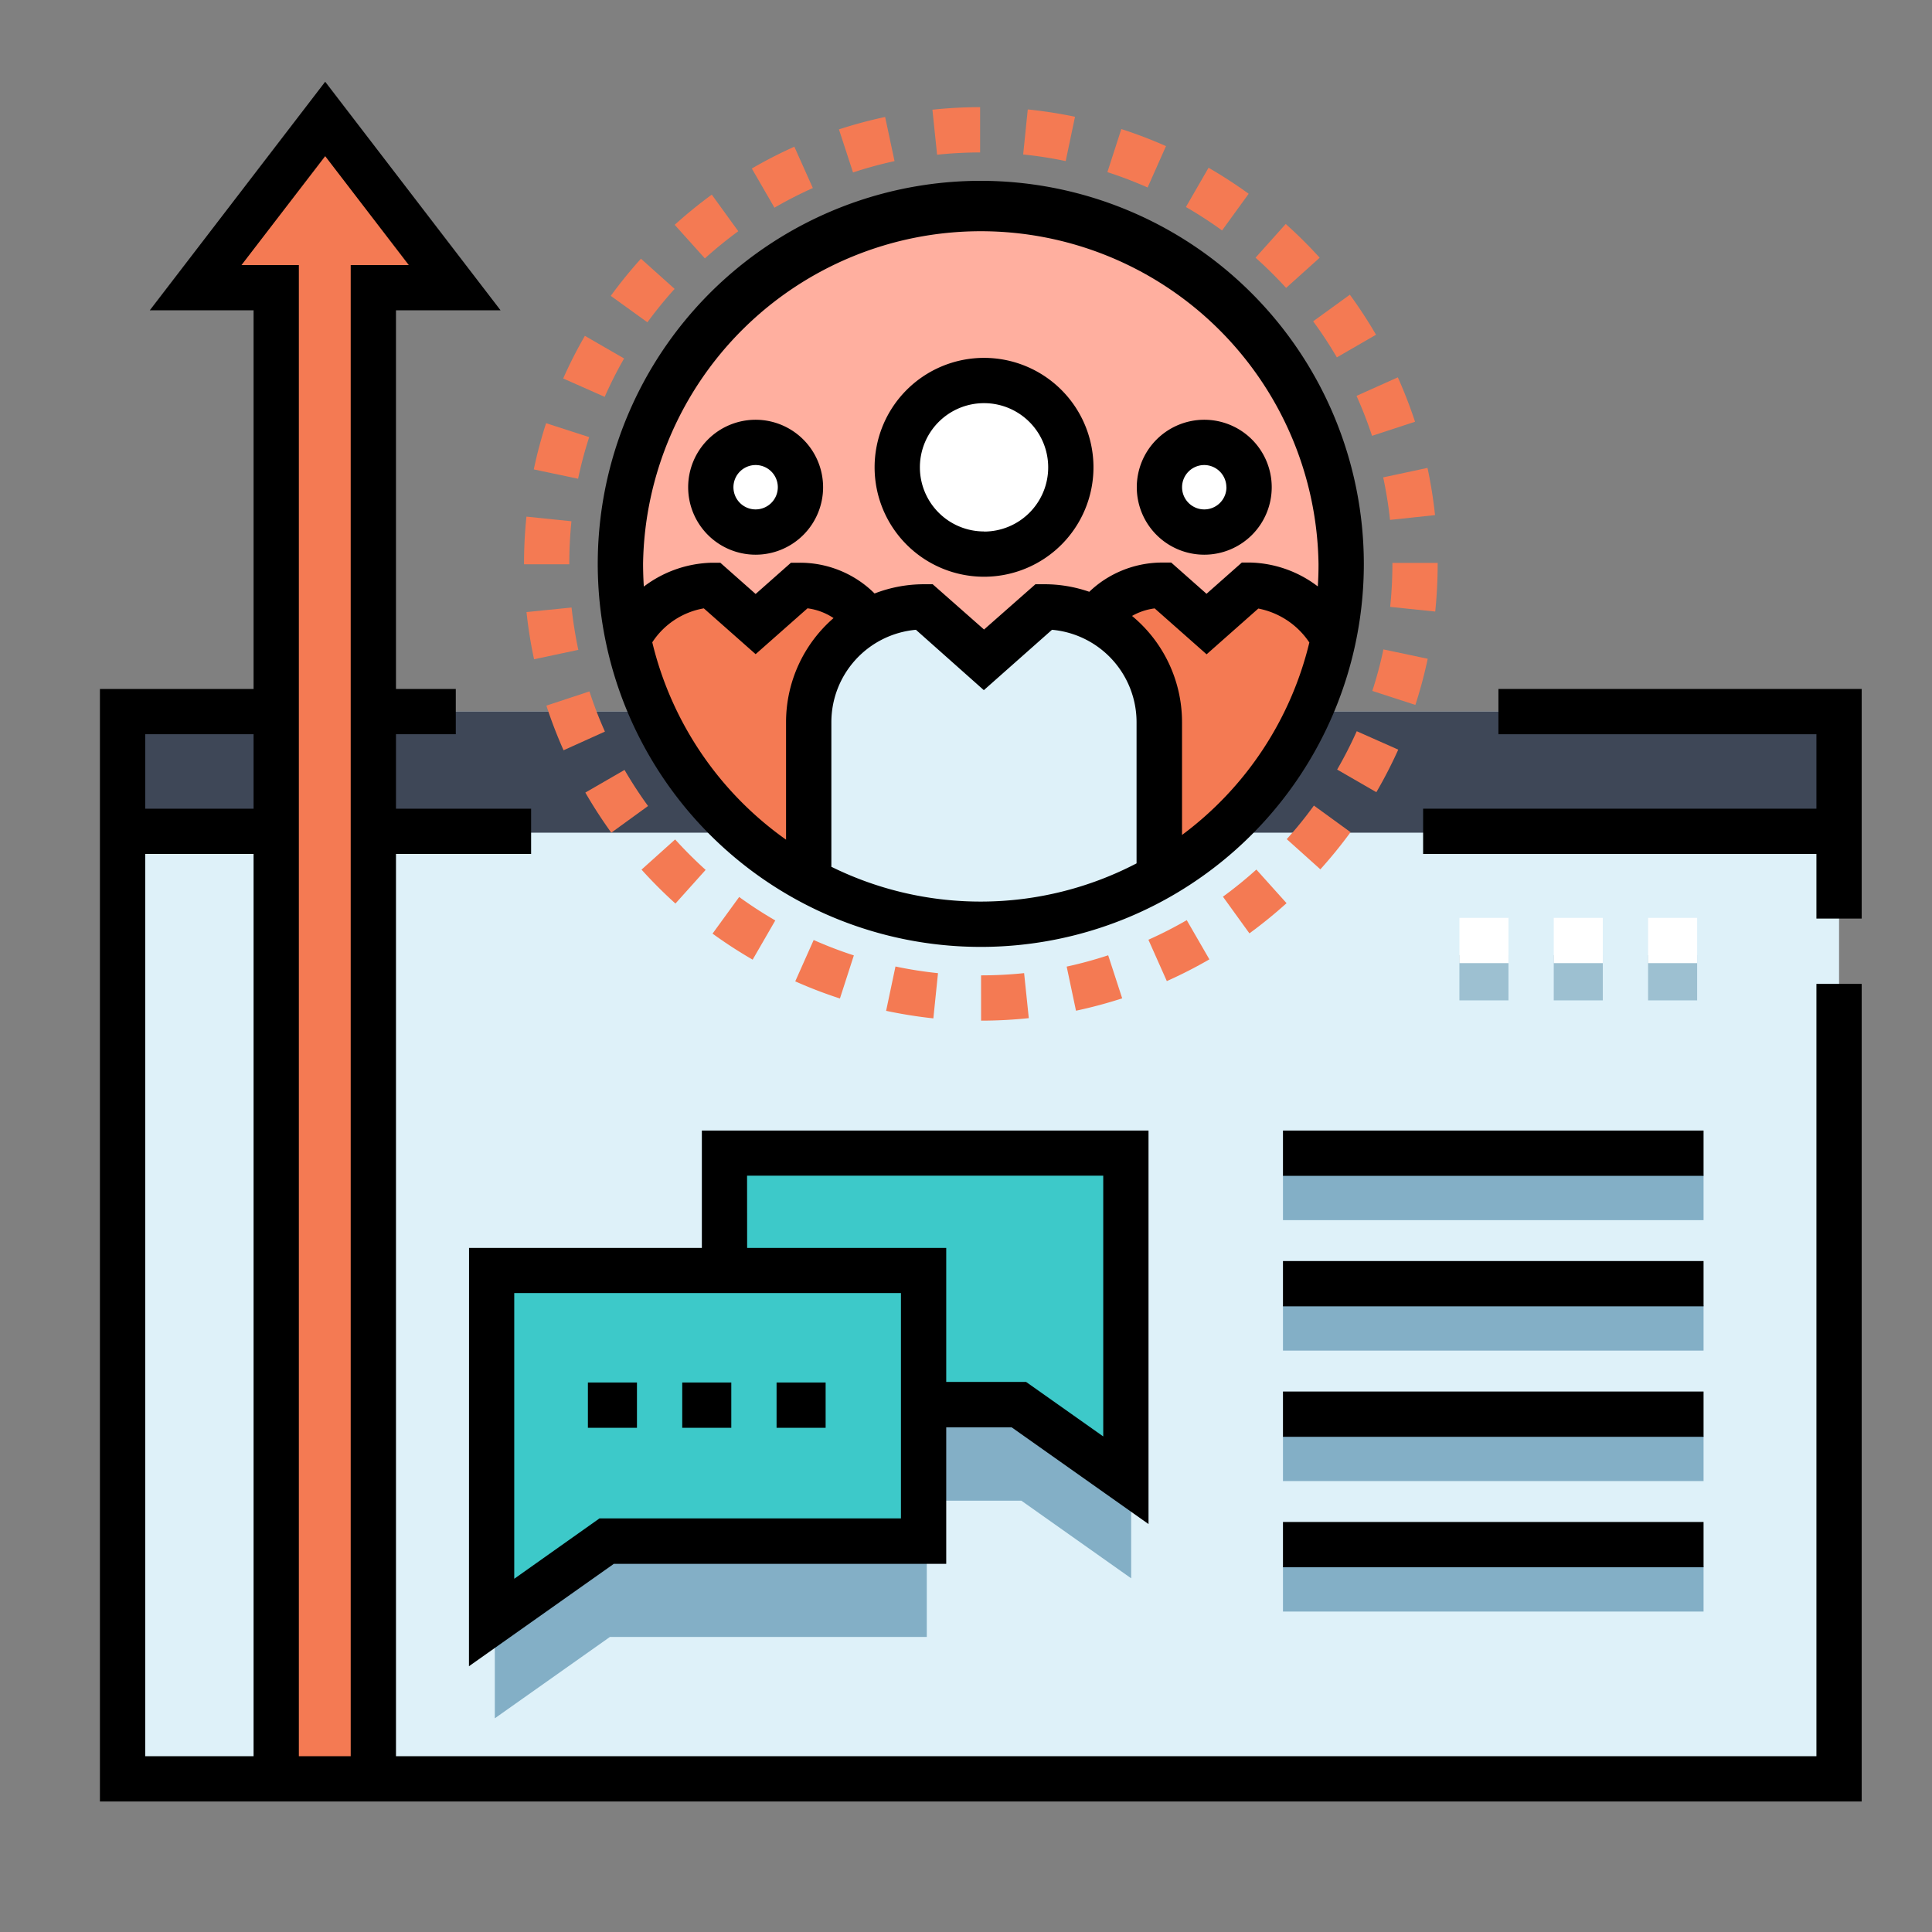 <svg id="artwork" xmlns="http://www.w3.org/2000/svg" viewBox="0 0 512 512"><rect x="0" y="0" width="512" height="512" fill="#808080" stroke="none"/><title>Customer_relationship</title><g id="Customer_relationship"><rect x="32.48" y="188.58" width="454.89" height="282.83" style="fill:#def1f9"/><rect x="32.48" y="188.58" width="454.89" height="32.09" style="fill:#3e4757"/><polygon points="190.5 329.23 190.5 362.09 131.13 362.09 131.13 455.37 161.63 433.81 245.61 433.81 245.61 397.69 270.66 397.69 299.77 418.27 299.77 329.23 190.5 329.23" style="fill:#83afc6"/><polygon points="190.5 303.85 190.5 336.71 131.13 336.71 131.13 429.99 161.63 408.43 245.61 408.43 245.61 372.31 270.66 372.31 299.77 392.89 299.77 303.85 190.5 303.85" style="fill:#3dc9c9"/><rect x="340" y="311.35" width="111.46" height="12" style="fill:#83afc6"/><rect x="340" y="345.92" width="111.46" height="12" style="fill:#83afc6"/><rect x="340" y="380.5" width="111.46" height="12" style="fill:#83afc6"/><rect x="340" y="415.08" width="111.46" height="12" style="fill:#83afc6"/><path d="M449.76,265.11h-13v-12h13Zm-25,0h-13v-12h13Zm-25,0h-13v-12h13Z" style="fill:#9dc0d1"/><path d="M449.76,255.24h-13v-12h13Zm-25,0h-13v-12h13Zm-25,0h-13v-12h13Z" style="fill:#fff"/><polygon points="73.2 76.23 73.2 471.41 98.94 471.41 98.94 76.23 120.49 76.23 86.18 31.52 51.86 76.23 73.2 76.23" style="fill:#f47a53"/><path d="M355.29,149.42a95.63,95.63,0,0,1-1.76,18.35h0a95.6,95.6,0,1,1,1.76-18.36Z" style="fill:#ffaf9f"/><path d="M237.54,242.33v-63A24.54,24.54,0,0,0,213,154.82L200.25,166.1l-12.76-11.28A24.51,24.51,0,0,0,166,167.53a95.59,95.59,0,0,0,71.54,74.8Z" style="fill:#f47a53"/><path d="M281.85,242.37a95.56,95.56,0,0,0,71.68-74.59h0a24.54,24.54,0,0,0-21.64-13L319.14,166.1l-12.76-11.28a24.54,24.54,0,0,0-24.53,24.54Z" style="fill:#f47a53"/><path d="M307.25,191.37v40.95a95.63,95.63,0,0,1-92.93,1.11V191.37a30.57,30.57,0,0,1,30.57-30.57l15.89,14,15.89-14A30.58,30.58,0,0,1,307.25,191.37Z" style="fill:#def1f9"/><path d="M283.53,123.86a23,23,0,1,1-23-23A23,23,0,0,1,283.53,123.86Z" style="fill:#fff"/><path d="M211.85,129.12A11.88,11.88,0,1,1,200,117.24,11.87,11.87,0,0,1,211.85,129.12Z" style="fill:#fff"/><path d="M330.74,129.12a11.88,11.88,0,1,1-11.87-11.88A11.87,11.87,0,0,1,330.74,129.12Z" style="fill:#fff"/><path d="M369,149.42a111.2,111.2,0,0,1-.59,11.41l11.94,1.24a124.17,124.17,0,0,0,.65-12.68v-.22H369Z" style="fill:#f47a53"/><path d="M260,270.48a120.9,120.9,0,0,0,12.64-.66l-1.24-11.93a111.06,111.06,0,0,1-11.41.59Z" style="fill:#f47a53"/><path d="M188.63,51.58a123.29,123.29,0,0,0-9.83,8l8,8.9a111.18,111.18,0,0,1,8.85-7.2Z" style="fill:#f47a53"/><path d="M215.41,49.83l-4.9-10.95a119.66,119.66,0,0,0-11.27,5.78l6,10.38A109.12,109.12,0,0,1,215.41,49.83Z" style="fill:#f47a53"/><path d="M179,239.45l8-8.92a113.92,113.92,0,0,1-8.08-8.07l-8.91,8A124.17,124.17,0,0,0,179,239.45Z" style="fill:#f47a53"/><path d="M160.31,193.88a106.34,106.34,0,0,1-4.1-10.65L144.8,187a122.76,122.76,0,0,0,4.55,11.83Z" style="fill:#f47a53"/><path d="M370.55,198.66l-11-4.88a110.31,110.31,0,0,1-5.19,10.16l10.39,6A123.53,123.53,0,0,0,370.55,198.66Z" style="fill:#f47a53"/><path d="M139.53,162.2a119.71,119.71,0,0,0,2,12.51l11.73-2.49A112.41,112.41,0,0,1,151.47,161Z" style="fill:#f47a53"/><path d="M171.74,213.6a110.22,110.22,0,0,1-6.23-9.56l-10.39,6A124.44,124.44,0,0,0,162,220.67Z" style="fill:#f47a53"/><path d="M234.57,31a120.74,120.74,0,0,0-12.24,3.29l3.73,11.41a107.75,107.75,0,0,1,11-3Z" style="fill:#f47a53"/><path d="M178.78,76.56l-8.92-8a119.48,119.48,0,0,0-8,9.85l9.71,7A111.4,111.4,0,0,1,178.78,76.56Z" style="fill:#f47a53"/><path d="M150.87,149.42a111.52,111.52,0,0,1,.57-11.28l-11.93-1.23a121.3,121.3,0,0,0-.64,12.51v.13h12Z" style="fill:#f47a53"/><path d="M248.58,257.9a109.16,109.16,0,0,1-11.27-1.77l-2.48,11.75a125.35,125.35,0,0,0,12.52,2Z" style="fill:#f47a53"/><path d="M210.75,260.07a119.34,119.34,0,0,0,11.84,4.54l3.69-11.42a107.15,107.15,0,0,1-10.65-4.08Z" style="fill:#f47a53"/><path d="M156.14,115.84l-11.42-3.69a119.39,119.39,0,0,0-3.26,12.25l11.74,2.47A108,108,0,0,1,156.14,115.84Z" style="fill:#f47a53"/><path d="M165.39,95,155,89a119.9,119.9,0,0,0-5.75,11.3l11,4.87A109.19,109.19,0,0,1,165.39,95Z" style="fill:#f47a53"/><path d="M199.46,254.32l6-10.39a111.1,111.1,0,0,1-9.57-6.22l-7.06,9.71A123,123,0,0,0,199.46,254.32Z" style="fill:#f47a53"/><path d="M368.37,137.78l11.93-1.27a119.71,119.71,0,0,0-2-12.51l-11.74,2.51A109.24,109.24,0,0,1,368.37,137.78Z" style="fill:#f47a53"/><path d="M340.83,76.3l8.9-8a120.1,120.1,0,0,0-9-8.94l-8,8.93A111.71,111.71,0,0,1,340.83,76.3Z" style="fill:#f47a53"/><path d="M354.28,94.71l10.38-6a123.81,123.81,0,0,0-6.93-10.61L348,85.15A108.82,108.82,0,0,1,354.28,94.71Z" style="fill:#f47a53"/><path d="M363.6,115.5,375,111.77A121.72,121.72,0,0,0,370.44,100l-10.95,4.91A107.18,107.18,0,0,1,363.6,115.5Z" style="fill:#f47a53"/><path d="M341,222.38l8.91,8a123.32,123.32,0,0,0,8-9.84l-9.71-7.06A107,107,0,0,1,341,222.38Z" style="fill:#f47a53"/><path d="M378.36,174.58l-11.74-2.48a107.09,107.09,0,0,1-2.94,11l11.41,3.71A120.82,120.82,0,0,0,378.36,174.58Z" style="fill:#f47a53"/><path d="M285.15,267.85a122.64,122.64,0,0,0,12.24-3.28l-3.71-11.41a109.75,109.75,0,0,1-11,3Z" style="fill:#f47a53"/><path d="M248.34,41a111,111,0,0,1,11.4-.6l0-12a121,121,0,0,0-12.64.67Z" style="fill:#f47a53"/><path d="M330.91,51.35a122.88,122.88,0,0,0-10.63-6.89l-6,10.4a110.32,110.32,0,0,1,9.58,6.21Z" style="fill:#f47a53"/><path d="M309.22,260a120.88,120.88,0,0,0,11.28-5.76l-6-10.39a109.11,109.11,0,0,1-10.16,5.19Z" style="fill:#f47a53"/><path d="M284.89,30.94A122.9,122.9,0,0,0,272.37,29l-1.22,11.94a106.47,106.47,0,0,1,11.27,1.75Z" style="fill:#f47a53"/><path d="M309,38.72a120.16,120.16,0,0,0-11.84-4.52l-3.69,11.42a107.25,107.25,0,0,1,10.66,4.07Z" style="fill:#f47a53"/><path d="M331.11,247.35a123.32,123.32,0,0,0,9.84-8l-8-8.91a110.8,110.8,0,0,1-8.86,7.19Z" style="fill:#f47a53"/><path d="M260.78,94.84a29,29,0,1,0,29,29A29,29,0,0,0,260.78,94.84Zm0,46a17,17,0,1,1,17-17A17,17,0,0,1,260.78,140.87Z"/><path d="M200.25,111.24a17.88,17.88,0,1,0,17.88,17.88A17.9,17.9,0,0,0,200.25,111.24Zm0,23.76a5.88,5.88,0,1,1,5.88-5.88A5.89,5.89,0,0,1,200.25,135Z"/><path d="M301.26,129.12a17.88,17.88,0,1,0,17.88-17.88A17.9,17.9,0,0,0,301.26,129.12Zm23.76,0a5.88,5.88,0,1,1-5.88-5.88A5.89,5.89,0,0,1,325,129.12Z"/><path d="M259.92,47.92a101.51,101.51,0,1,0,101.51,101.5A101.61,101.61,0,0,0,259.92,47.92Zm-87.06,122.3a20.48,20.48,0,0,1,13.66-9l13.73,12.14L214,161.21a16.16,16.16,0,0,1,6.9,2.59,36.5,36.5,0,0,0-12.59,27.57v31.15A89.8,89.8,0,0,1,172.86,170.22Zm47.46,59.46V191.37a24.6,24.6,0,0,1,22.41-24.47l18,16,18.06-16a24.6,24.6,0,0,1,22.41,24.47V228.8a89.38,89.38,0,0,1-80.93.88Zm92.93-8.41v-29.9A36.52,36.52,0,0,0,300,163.23a16.29,16.29,0,0,1,6-2l13.76,12.17,13.71-12.13a21.06,21.06,0,0,1,13.52,9A89.71,89.71,0,0,1,313.25,221.27Zm36-65.85a30.7,30.7,0,0,0-17.85-6.34H329.1l-9.36,8.28-9.36-8.28H308.1a28.14,28.14,0,0,0-16.43,5.25,27.82,27.82,0,0,0-3,2.5,36.3,36.3,0,0,0-12-2H274.4l-13.62,12-13.61-12h-2.28a36.24,36.24,0,0,0-13.12,2.45,27.34,27.34,0,0,0-2.42-2.15,28,28,0,0,0-17.47-6h-2.27l-9.36,8.28-9.36-8.28h-2.27a31,31,0,0,0-18,6.32q-.19-3-.2-6a89.51,89.51,0,0,1,179,0Q349.43,152.45,349.23,155.42Z"/><polygon points="493.37 182.58 397.1 182.58 397.1 194.58 481.37 194.58 481.37 214.31 377.14 214.31 377.14 226.31 481.37 226.31 481.37 243.43 493.37 243.43 493.37 182.58"/><path d="M493.37,260.74h-12V465.41H104.94V226.31h35.81v-12H104.94V194.58h15.85v-12H104.94V82.24h27.72L86.18,21.66,39.69,82.24H67.2V182.58H26.48V477.41H493.37ZM67.2,194.58v19.73H38.48V194.58ZM38.48,465.41V226.31H67.2v239.1Zm40.72,0V70.24H64L86.18,41.38l22.15,28.86H92.94V465.41Z"/><rect x="340" y="299.61" width="111.46" height="12"/><rect x="340" y="334.19" width="111.46" height="12"/><rect x="340" y="368.77" width="111.46" height="12"/><rect x="340" y="403.34" width="111.46" height="12"/><path d="M124.28,441.57l38.4-27.14h88.08V378.27h17.36l36.25,25.62V299.61H186v31.1h-61.7Zm73.7-130h94.39v69.1l-20.44-14.44H250.76V330.71H198Zm-61.7,31.1H238.76v59.72H158.87l-22.59,16Z"/><rect x="205.8" y="366.38" width="13" height="12"/><rect x="180.8" y="366.38" width="13" height="12"/><rect x="155.8" y="366.38" width="13" height="12"/></g></svg>
